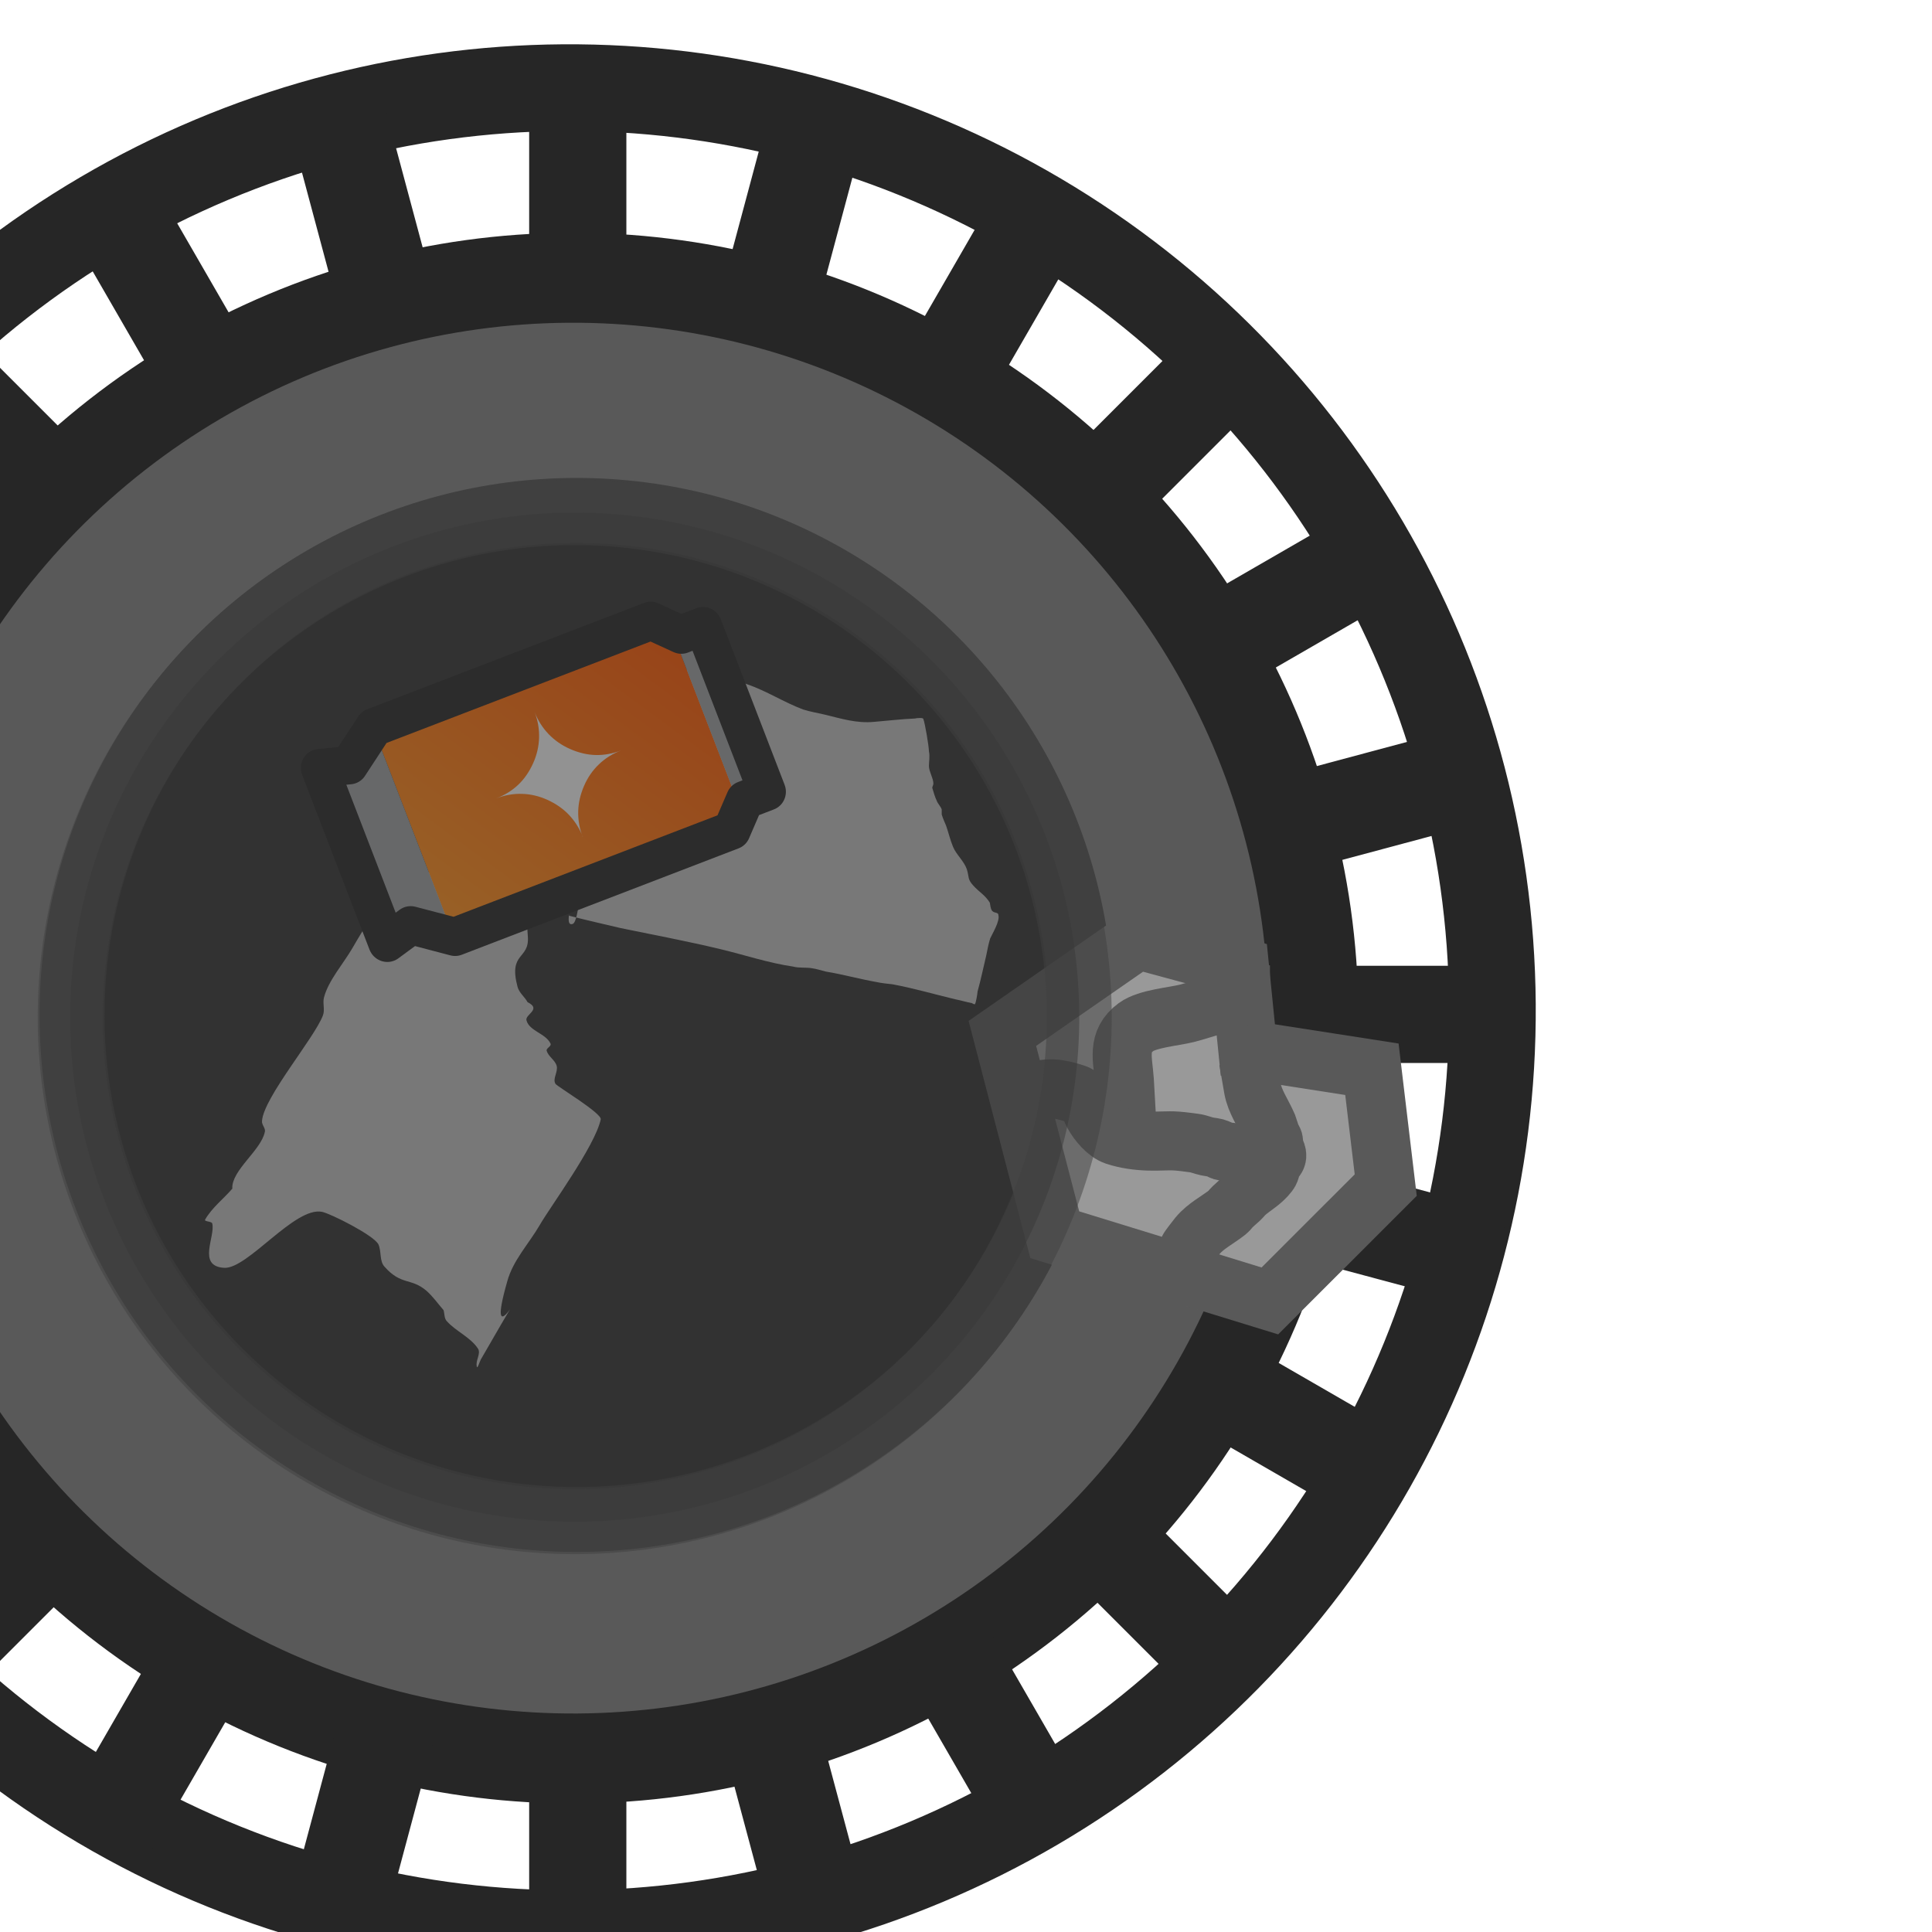 <?xml version="1.0" encoding="UTF-8" standalone="no"?>
<!-- Created with Inkscape (http://www.inkscape.org/) -->

<svg
   width="29.373mm"
   height="29.373mm"
   viewBox="0 0 29.373 29.373"
   version="1.1"
   id="svg1"
   inkscape:version="1.3.2 (091e20e, 2023-11-25, custom)"
   sodipodi:docname="σχεδίαση.svg"
   xmlns:inkscape="http://www.inkscape.org/namespaces/inkscape"
   xmlns:sodipodi="http://sodipodi.sourceforge.net/DTD/sodipodi-0.dtd"
   xmlns:xlink="http://www.w3.org/1999/xlink"
   xmlns="http://www.w3.org/2000/svg"
   xmlns:svg="http://www.w3.org/2000/svg">
  <sodipodi:namedview
     id="namedview1"
     pagecolor="#ffffff"
     bordercolor="#000000"
     borderopacity="0.25"
     inkscape:showpageshadow="2"
     inkscape:pageopacity="0.0"
     inkscape:pagecheckerboard="true"
     inkscape:deskcolor="#d1d1d1"
     inkscape:document-units="mm"
     inkscape:zoom="1.4022026"
     inkscape:cx="166.88031"
     inkscape:cy="216.44519"
     inkscape:window-width="1920"
     inkscape:window-height="1001"
     inkscape:window-x="-9"
     inkscape:window-y="-9"
     inkscape:window-maximized="1"
     inkscape:current-layer="layer1" />
  <defs
     id="defs1">
    <filter
       inkscape:collect="always"
       style="color-interpolation-filters:sRGB"
       id="filter60293-0-5-0-7-0"
       x="-0.029"
       y="-0.037"
       width="1.058"
       height="1.073">
      <feGaussianBlur
         inkscape:collect="always"
         stdDeviation="0.109"
         id="feGaussianBlur60295-5-3-5-4-4" />
    </filter>
    <filter
       inkscape:collect="always"
       style="color-interpolation-filters:sRGB"
       id="filter60297-9-5-8-6-3"
       x="-0.042"
       y="-0.034"
       width="1.083"
       height="1.067">
      <feGaussianBlur
         inkscape:collect="always"
         stdDeviation="0.109"
         id="feGaussianBlur60299-6-5-0-5-2" />
    </filter>
    <filter
       inkscape:collect="always"
       style="color-interpolation-filters:sRGB"
       id="filter88103-1-5"
       x="-0.093"
       y="-0.105"
       width="1.192"
       height="1.206">
      <feGaussianBlur
         inkscape:collect="always"
         stdDeviation="0.049"
         id="feGaussianBlur88105-9-3" />
    </filter>
    <filter
       inkscape:collect="always"
       style="color-interpolation-filters:sRGB"
       id="filter88470-3-8"
       x="-0.106"
       y="-0.057"
       width="1.212"
       height="1.115">
      <feGaussianBlur
         inkscape:collect="always"
         stdDeviation="0.054"
         id="feGaussianBlur88472-0-4" />
    </filter>
    <linearGradient
       inkscape:collect="always"
       xlink:href="#linearGradient25596"
       id="linearGradient109528"
       gradientUnits="userSpaceOnUse"
       gradientTransform="matrix(1.56,0,0,1.56,6.094,-79.188)"
       x1="68.387"
       y1="32.752"
       x2="71.963"
       y2="38.242" />
    <linearGradient
       inkscape:collect="always"
       id="linearGradient25596">
      <stop
         style="stop-color:#ff8f1b;stop-opacity:1;"
         offset="0"
         id="stop25592" />
      <stop
         style="stop-color:#ff5600;stop-opacity:1;"
         offset="1"
         id="stop25594" />
    </linearGradient>
  </defs>
  <g
     inkscape:label="Στρώση 1"
     inkscape:groupmode="layer"
     id="layer1"
     transform="translate(-39.342,-67.644)">
    <g
       id="g23170"
       transform="matrix(-0.845,0,0,-0.845,16764.02,-1604.889)"
       inkscape:transform-center-x="-0.89284631"
       inkscape:transform-center-y="43.822987"
       style="stroke-width:1.184">
      <g
         id="g23136"
         transform="translate(-211.125,-168.24)"
         style="stroke-width:1.184">
        <circle
           style="fill:none;fill-opacity:1;fill-rule:evenodd;stroke:#262626;stroke-width:1.56;stroke-dasharray:none;stroke-opacity:1"
           id="circle23082"
           cx="20005.682"
           cy="-1689.649"
           r="16.607"
           transform="rotate(-0.4)" />
        <circle
           style="fill:#595959;fill-opacity:1;fill-rule:evenodd;stroke:#262626;stroke-width:1.619;stroke-dasharray:none;stroke-opacity:1"
           id="circle23084"
           cx="20005.617"
           cy="-1689.784"
           r="13.321"
           transform="rotate(-0.4)" />
        <circle
           style="fill:#333333;fill-opacity:1;stroke:#404040;stroke-width:1.168;stroke-linecap:square;stroke-opacity:1;stop-color:#000000"
           id="circle23086"
           cx="19993.27"
           cy="-1829.35"
           r="9.078" />
        <rect
           style="fill:#595959;fill-opacity:1;stroke:#262626;stroke-width:1.343;stroke-linecap:square;stroke-dasharray:none;stroke-opacity:1;stop-color:#000000"
           id="rect23088"
           width="2.818"
           height="0.406"
           x="19976.828"
           y="-1829.543" />
        <rect
           style="fill:#595959;fill-opacity:1;stroke:#262626;stroke-width:1.343;stroke-linecap:square;stroke-dasharray:none;stroke-opacity:1;stop-color:#000000"
           id="rect23090"
           width="2.818"
           height="0.406"
           x="20006.852"
           y="-1829.543" />
        <rect
           style="fill:#595959;fill-opacity:1;stroke:#262626;stroke-width:1.343;stroke-linecap:square;stroke-dasharray:none;stroke-opacity:1;stop-color:#000000"
           id="rect23092"
           width="2.818"
           height="0.406"
           x="1812.919"
           y="19993.045"
           transform="rotate(-90)" />
        <rect
           style="fill:#595959;fill-opacity:1;stroke:#262626;stroke-width:1.343;stroke-linecap:square;stroke-dasharray:none;stroke-opacity:1;stop-color:#000000"
           id="rect23094"
           width="2.818"
           height="0.406"
           x="1842.943"
           y="19993.045"
           transform="rotate(-90)" />
        <rect
           style="fill:#595959;fill-opacity:1;stroke:#262626;stroke-width:1.343;stroke-linecap:square;stroke-dasharray:none;stroke-opacity:1;stop-color:#000000"
           id="rect23096"
           width="2.818"
           height="0.406"
           x="-12860.243"
           y="15430.696"
           transform="rotate(-135)" />
        <rect
           style="fill:#595959;fill-opacity:1;stroke:#262626;stroke-width:1.343;stroke-linecap:square;stroke-dasharray:none;stroke-opacity:1;stop-color:#000000"
           id="rect23098"
           width="2.818"
           height="0.406"
           x="-12830.22"
           y="15430.696"
           transform="rotate(-135)" />
        <rect
           style="fill:#595959;fill-opacity:1;stroke:#262626;stroke-width:1.343;stroke-linecap:square;stroke-dasharray:none;stroke-opacity:1;stop-color:#000000"
           id="rect23100"
           width="2.818"
           height="0.406"
           x="-15447.32"
           y="-12844.025"
           transform="rotate(135)" />
        <rect
           style="fill:#595959;fill-opacity:1;stroke:#262626;stroke-width:1.343;stroke-linecap:square;stroke-dasharray:none;stroke-opacity:1;stop-color:#000000"
           id="rect23102"
           width="2.818"
           height="0.406"
           x="-15417.297"
           y="-12844.025"
           transform="rotate(135)" />
        <rect
           style="fill:#595959;fill-opacity:1;stroke:#262626;stroke-width:1.343;stroke-linecap:square;stroke-dasharray:none;stroke-opacity:1;stop-color:#000000"
           id="rect23104"
           width="2.818"
           height="0.406"
           x="8395.948"
           y="-18229.533"
           transform="rotate(60)" />
        <rect
           style="fill:#595959;fill-opacity:1;stroke:#262626;stroke-width:1.343;stroke-linecap:square;stroke-dasharray:none;stroke-opacity:1;stop-color:#000000"
           id="rect23106"
           width="2.818"
           height="0.406"
           x="8425.972"
           y="-18229.533"
           transform="rotate(60)" />
        <rect
           style="fill:#595959;fill-opacity:1;stroke:#262626;stroke-width:1.343;stroke-linecap:square;stroke-dasharray:none;stroke-opacity:1;stop-color:#000000"
           id="rect23108"
           width="2.818"
           height="0.406"
           x="16383.569"
           y="-11581.082"
           transform="rotate(30)" />
        <rect
           style="fill:#595959;fill-opacity:1;stroke:#262626;stroke-width:1.343;stroke-linecap:square;stroke-dasharray:none;stroke-opacity:1;stop-color:#000000"
           id="rect23110"
           width="2.818"
           height="0.406"
           x="16413.594"
           y="-11581.082"
           transform="rotate(30)" />
        <rect
           style="fill:#595959;fill-opacity:1;stroke:#262626;stroke-width:1.343;stroke-linecap:square;stroke-dasharray:none;stroke-opacity:1;stop-color:#000000"
           id="rect23112"
           width="2.818"
           height="0.406"
           x="18822.105"
           y="-6941.843"
           transform="rotate(15)" />
        <rect
           style="fill:#595959;fill-opacity:1;stroke:#262626;stroke-width:1.343;stroke-linecap:square;stroke-dasharray:none;stroke-opacity:1;stop-color:#000000"
           id="rect23114"
           width="2.818"
           height="0.406"
           x="18852.129"
           y="-6941.843"
           transform="rotate(15)" />
        <rect
           style="fill:#595959;fill-opacity:1;stroke:#262626;stroke-width:1.343;stroke-linecap:square;stroke-dasharray:none;stroke-opacity:1;stop-color:#000000"
           id="rect23116"
           width="2.818"
           height="0.406"
           x="19769.041"
           y="3407.423"
           transform="rotate(-15)" />
        <rect
           style="fill:#595959;fill-opacity:1;stroke:#262626;stroke-width:1.343;stroke-linecap:square;stroke-dasharray:none;stroke-opacity:1;stop-color:#000000"
           id="rect23118"
           width="2.818"
           height="0.406"
           x="19799.064"
           y="3407.423"
           transform="rotate(-15)" />
        <rect
           style="fill:#595959;fill-opacity:1;stroke:#262626;stroke-width:1.343;stroke-linecap:square;stroke-dasharray:none;stroke-opacity:1;stop-color:#000000"
           id="rect23120"
           width="2.818"
           height="0.406"
           x="18212.908"
           y="8412.166"
           transform="rotate(-30)" />
        <rect
           style="fill:#595959;fill-opacity:1;stroke:#262626;stroke-width:1.343;stroke-linecap:square;stroke-dasharray:none;stroke-opacity:1;stop-color:#000000"
           id="rect23122"
           width="2.818"
           height="0.406"
           x="18242.932"
           y="8412.166"
           transform="rotate(-30)" />
        <rect
           style="fill:#595959;fill-opacity:1;stroke:#262626;stroke-width:1.343;stroke-linecap:square;stroke-dasharray:none;stroke-opacity:1;stop-color:#000000"
           id="rect23124"
           width="2.818"
           height="0.406"
           x="11564.457"
           y="16399.787"
           transform="rotate(-60)" />
        <rect
           style="fill:#595959;fill-opacity:1;stroke:#262626;stroke-width:1.343;stroke-linecap:square;stroke-dasharray:none;stroke-opacity:1;stop-color:#000000"
           id="rect23126"
           width="2.818"
           height="0.406"
           x="11594.48"
           y="16399.787"
           transform="rotate(-60)" />
        <rect
           style="fill:#595959;fill-opacity:1;stroke:#262626;stroke-width:1.343;stroke-linecap:square;stroke-dasharray:none;stroke-opacity:1;stop-color:#000000"
           id="rect23128"
           width="2.818"
           height="0.406"
           x="6925.218"
           y="18838.322"
           transform="rotate(-75)" />
        <rect
           style="fill:#595959;fill-opacity:1;stroke:#262626;stroke-width:1.343;stroke-linecap:square;stroke-dasharray:none;stroke-opacity:1;stop-color:#000000"
           id="rect23130"
           width="2.818"
           height="0.406"
           x="6955.242"
           y="18838.322"
           transform="rotate(-75)" />
        <rect
           style="fill:#595959;fill-opacity:1;stroke:#262626;stroke-width:1.343;stroke-linecap:square;stroke-dasharray:none;stroke-opacity:1;stop-color:#000000"
           id="rect23132"
           width="2.818"
           height="0.406"
           x="-3424.048"
           y="19785.258"
           transform="rotate(-105)" />
        <rect
           style="fill:#595959;fill-opacity:1;stroke:#262626;stroke-width:1.343;stroke-linecap:square;stroke-dasharray:none;stroke-opacity:1;stop-color:#000000"
           id="rect23134"
           width="2.818"
           height="0.406"
           x="-3394.024"
           y="19785.258"
           transform="rotate(-105)" />
      </g>
      <g
         id="g23142"
         transform="matrix(0,1,1,0,40593.389,17157.458)"
         style="stroke-width:1.184">
        <path
           style="fill:#bfbfbf;fill-opacity:1;stroke-width:11.839;stroke-linecap:round;stroke-linejoin:round;filter:url(#filter60293-0-5-0-7-0);stop-color:#000000"
           d="m -19158.167,-20805.05 c 0.328,0.01 0.682,-0.517 1.013,-0.585 0.07,-0.02 0.127,0.06 0.2,0.05 0.42,-0.03 1.493,-0.944 1.898,-1.096 0.104,-0.04 0.222,0.01 0.326,-0.02 0.304,-0.08 0.613,-0.354 0.887,-0.512 0.843,-0.487 1.533,-0.954 1.387,-1.982 -0.19,-1.312 -0.04,0.148 0.106,-0.4 0.01,-0.05 -0.354,-0.614 -0.365,-0.633 -0.1,-0.09 -0.819,-0.133 -0.925,-0.14 -0.418,-0.03 -0.273,0.355 -0.905,0.185 -0.109,-0.03 -0.179,-0.13 -0.274,-0.18 -0.127,-0.26 -0.221,0.05 -0.326,0.02 -0.194,-0.05 -0.234,-0.346 -0.419,-0.433 -0.05,-0.02 -0.08,0.08 -0.126,0.07 -0.109,-0.03 -0.168,-0.151 -0.273,-0.18 -0.109,-0.03 -0.236,0.08 -0.326,0.02 -0.04,-0.02 -0.529,-0.836 -0.638,-0.813 -0.476,0.1 -1.577,0.911 -1.899,1.096 -0.337,0.195 -0.635,0.482 -1.013,0.585 -1.372,0.393 0.04,-0.362 -0.778,0.112 -0.211,0.122 -0.422,0.244 -0.633,0.366 -0.04,0.02 -0.172,0.06 -0.127,0.07 0.11,0.03 0.236,-0.08 0.326,-0.02 0.207,0.137 0.308,0.394 0.492,0.559 0.05,0.05 0.136,0.04 0.2,0.06 0.116,0.101 0.244,0.19 0.346,0.305 0.243,0.282 0.09,0.453 0.439,0.76 0.1,0.09 0.275,0.05 0.398,0.107 0.162,0.08 0.551,0.854 0.585,1.013 0.101,0.492 -1.033,1.34 -1.007,1.763 0.03,0.492 0.565,0.152 0.799,0.214 0.04,0.01 0.03,0.152 0.07,0.127 0.215,-0.124 0.372,-0.331 0.559,-0.492 z"
           id="path23138" />
        <path
           style="fill:#bfbfbf;fill-opacity:1;stroke-width:11.839;stroke-linecap:round;stroke-linejoin:round;filter:url(#filter60297-9-5-8-6-3);stop-color:#000000"
           d="m -19153.263,-20811.111 c -0.08,-0.309 -0.149,-0.619 -0.223,-0.93 -0.123,-0.599 -0.236,-1.199 -0.379,-1.795 -0.103,-0.429 -0.25,-0.87 -0.313,-1.306 -0.03,-0.109 -0.01,-0.227 -0.03,-0.339 -0.01,-0.08 -0.04,-0.168 -0.06,-0.25 -0.05,-0.307 -0.134,-0.602 -0.188,-0.911 -0.02,-0.09 -0.03,-0.187 -0.04,-0.283 -0.07,-0.38 -0.18,-0.755 -0.27,-1.132 -0.02,-0.101 -0.05,-0.201 -0.07,-0.302 -0.01,-0.02 -0.02,-0.03 -0.02,-0.05 0.01,-0.02 0.202,-0.05 0.229,-0.05 0.216,-0.06 0.435,-0.105 0.653,-0.157 0.102,-0.02 0.206,-0.04 0.302,-0.07 0.07,-0.03 0.311,-0.179 0.418,-0.148 0.06,0 0.03,0.07 0.08,0.114 0.04,0.03 0.1,0.03 0.144,0.04 0.136,0.08 0.192,0.193 0.31,0.298 0.12,0.108 0.142,0.07 0.293,0.116 0.147,0.05 0.263,0.191 0.406,0.249 0.121,0.05 0.25,0.08 0.375,0.123 0.07,0.03 0.138,0.06 0.205,0.08 0.03,0 0.07,0 0.09,0 0.06,0.02 0.1,0.07 0.158,0.09 0.06,0.03 0.162,0.06 0.231,0.08 0.03,0 0.04,-0.02 0.08,-0.02 0.09,0 0.217,0.08 0.313,0.08 0.08,0 0.173,-0.02 0.263,0 0.09,0 0.503,0.07 0.581,0.1 0.03,0 0.02,0.115 0.01,0.156 -0.01,0.243 -0.04,0.488 -0.06,0.733 -0.03,0.313 0.06,0.593 0.133,0.897 0.03,0.128 0.05,0.254 0.09,0.378 0.129,0.344 0.334,0.658 0.454,1.007 0.06,0.162 0.08,0.336 0.121,0.502 0.07,0.276 0.132,0.553 0.199,0.829 0.211,0.88 0,0.07 0.156,0.521 0,0.03 0.01,0.06 0.02,0.102 0,0 0.01,0.03 0.01,0.03 -0.139,0.03 -0.647,-0.06 -0.808,-0.05 -0.09,0 -0.168,0.04 -0.249,0.06 -0.102,0.02 -0.21,0.03 -0.304,0.07 -0.129,0.06 -0.24,0.162 -0.369,0.225 -0.176,0.08 -0.357,0.136 -0.536,0.205 -0.233,0.1 -0.467,0.2 -0.7,0.3 -0.349,0.144 -0.653,0.248 -1.017,0.298 -0.179,0.02 -0.306,-0.113 -0.469,-0.07 -0.07,0.02 -0.355,0.05 -0.368,0.121 -0.03,0.1 0.157,0.06 0.174,0.06 z"
           id="path23140" />
      </g>
      <g
         id="g23152"
         transform="matrix(0.679,0,0,0.679,6366.823,-643.381)"
         style="stroke-width:1.184;filter:url(#filter88103-1-5)">
        <path
           style="fill:#999999;fill-opacity:1;stroke:#595959;stroke-width:1.565;stroke-linecap:square;stroke-dasharray:none;stroke-opacity:1;stop-color:#000000"
           d="m 19742.606,-1992.421 3.58,-2.485 -1.388,-5.335 -5.7,-1.754 -3.07,3.069 0.366,3.07 3.288,0.511 0.22,2.192 z"
           id="path23144" />
        <path
           style="fill:#999999;fill-opacity:1;stroke:#595959;stroke-width:1.517;stroke-linecap:square;stroke-dasharray:none;stroke-opacity:1;stop-color:#000000"
           d="m 19739.559,-1996.364 c -0.06,-0.348 -0.282,-0.65 -0.421,-0.975 -0.03,-0.082 -0.07,-0.227 -0.107,-0.309 -0.01,-0.033 -0.04,-0.061 -0.05,-0.095 -0.01,-0.039 0,-0.079 0,-0.119 -0.01,-0.109 -0.124,-0.222 -0.08,-0.333 0.02,-0.053 0.08,-0.092 0.105,-0.143 0.05,-0.089 0.04,-0.203 0.106,-0.285 0.176,-0.231 0.383,-0.333 0.606,-0.523 0.06,-0.05 0.103,-0.113 0.159,-0.166 0.07,-0.065 0.143,-0.124 0.211,-0.19 0.05,-0.045 0.08,-0.102 0.132,-0.143 0.265,-0.209 0.575,-0.359 0.791,-0.618 0.03,-0.039 0.258,-0.325 0.264,-0.356 0.04,-0.226 -0.04,-0.397 0.08,-0.618"
           id="path23146" />
        <path
           style="fill:#999999;fill-opacity:1;stroke:#595959;stroke-width:1.565;stroke-linecap:square;stroke-dasharray:none;stroke-opacity:1;stop-color:#000000"
           d="m 19742.904,-1997.036 c 0.02,0.293 0.03,0.586 0.05,0.878 0.04,0.573 0.206,1.041 -0.31,1.421 -0.302,0.222 -0.991,0.274 -1.344,0.362 -0.243,0.061 -0.48,0.146 -0.723,0.207 -0.08,0.019 -0.184,-0.012 -0.259,0.026 -0.06,0.031 -0.115,0.081 -0.181,0.103 -0.03,0.011 -0.07,0.01 -0.103,0.026 -0.09,0.052 -0.06,0.129 -0.155,0.129"
           id="path23148" />
        <path
           style="fill:#999999;fill-opacity:1;stroke:#595959;stroke-width:1.565;stroke-linecap:square;stroke-dasharray:none;stroke-opacity:1;stop-color:#000000"
           d="m 19745.437,-1996.467 c -0.476,0.136 -0.693,0.12 -1.189,-0.039 -0.05,-0.016 -0.09,-0.051 -0.142,-0.077 -0.269,-0.154 -0.193,-0.205 -0.336,-0.465 -0.115,-0.21 -0.345,-0.49 -0.581,-0.569 -0.277,-0.092 -0.587,-0.133 -0.879,-0.142 -0.248,-0.01 -0.501,0.018 -0.749,0 -0.151,-0.011 -0.302,-0.033 -0.452,-0.052 -0.12,-0.014 -0.231,-0.066 -0.349,-0.09 -0.163,-0.034 -0.153,-0.01 -0.297,-0.065 -0.04,-0.014 -0.07,-0.041 -0.103,-0.052 -0.101,-0.03 -0.219,-0.033 -0.324,-0.052 -0.04,-0.01 -0.09,-0.017 -0.129,-0.026 -0.07,-0.01 -0.138,-0.014 -0.206,-0.026 -0.03,-0.01 -0.07,-0.02 -0.104,-0.026 -0.124,-0.021 -0.26,-0.013 -0.387,-0.013"
           id="path23150" />
      </g>
      <g
         id="g23166"
         transform="matrix(0.234,0.607,-0.596,0.229,19741.305,-2058.003)"
         style="mix-blend-mode:normal;stroke-width:0.86;filter:url(#filter88470-3-8)">
        <path
           style="fill:url(#linearGradient109528);fill-opacity:1;stroke:none;stroke-width:0.881;stroke-linejoin:round;stroke-dasharray:none;stroke-opacity:1"
           d="m 112.794,-28.087 h 5.58 v 8.566 l -0.273,0.271 h -5.036 l -0.271,-0.271 z"
           id="path23154" />
        <path
           style="fill:#9d9fa1;fill-opacity:1;stroke:none;stroke-width:0.881;stroke-linejoin:round;stroke-miterlimit:4;stroke-dasharray:none;stroke-opacity:1"
           d="m 112.794,-28.087 0.719,-1.606 h 4.141 l 0.719,1.606 z"
           id="path23156" />
        <path
           style="fill:#9d9fa1;fill-opacity:1;fill-rule:nonzero;stroke:none;stroke-width:0.881;stroke-linejoin:round;stroke-miterlimit:4;stroke-dasharray:none;stroke-opacity:1"
           d="m 113.065,-19.25 0.43,0.829 h 4.175 l 0.431,-0.829 z"
           id="path23158" />
        <g
           aria-label="✦"
           transform="matrix(1.552,0,0,1.569,-62.916,16.665)"
           id="g23162"
           style="font-size:3.168px;fill:#f3f3f3;stroke-width:0.684;stroke-linejoin:round">
          <path
             d="m 113.823,-25.713 q 0.24,0 0.458,-0.091 0.207,-0.087 0.385,-0.263 0.173,-0.172 0.261,-0.385 0.09,-0.213 0.09,-0.463 0,0.243 0.085,0.453 0.085,0.21 0.266,0.394 0.167,0.17 0.385,0.263 0.217,0.091 0.458,0.091 -0.241,0 -0.458,0.091 -0.218,0.093 -0.385,0.263 -0.181,0.184 -0.266,0.394 -0.085,0.21 -0.085,0.453 0,-0.249 -0.09,-0.463 -0.088,-0.213 -0.261,-0.385 -0.178,-0.176 -0.385,-0.263 -0.218,-0.091 -0.458,-0.091 z"
             id="path23160"
             style="stroke-width:0.684" />
        </g>
        <path
           style="fill:none;fill-opacity:1;stroke:#262626;stroke-width:1.062;stroke-linejoin:round;stroke-miterlimit:4;stroke-dasharray:none;stroke-opacity:1"
           d="m 112.428,-19.698 0.655,0.653 v 0.669 h 4.902 v -0.669 l 0.656,-0.653 v -8.358 l -0.734,-1.039 0.216,-0.804 h -5.178 l 0.216,0.804 -0.734,1.039 z"
           id="path23164" />
      </g>
      <circle
         style="opacity:0.5;fill:#333333;fill-opacity:1;stroke:#404040;stroke-width:1.168;stroke-linecap:square;stroke-opacity:1;stop-color:#000000"
         id="circle23168"
         cx="19782.178"
         cy="-1997.63"
         r="9.078" />
    </g>
  </g>
</svg>
